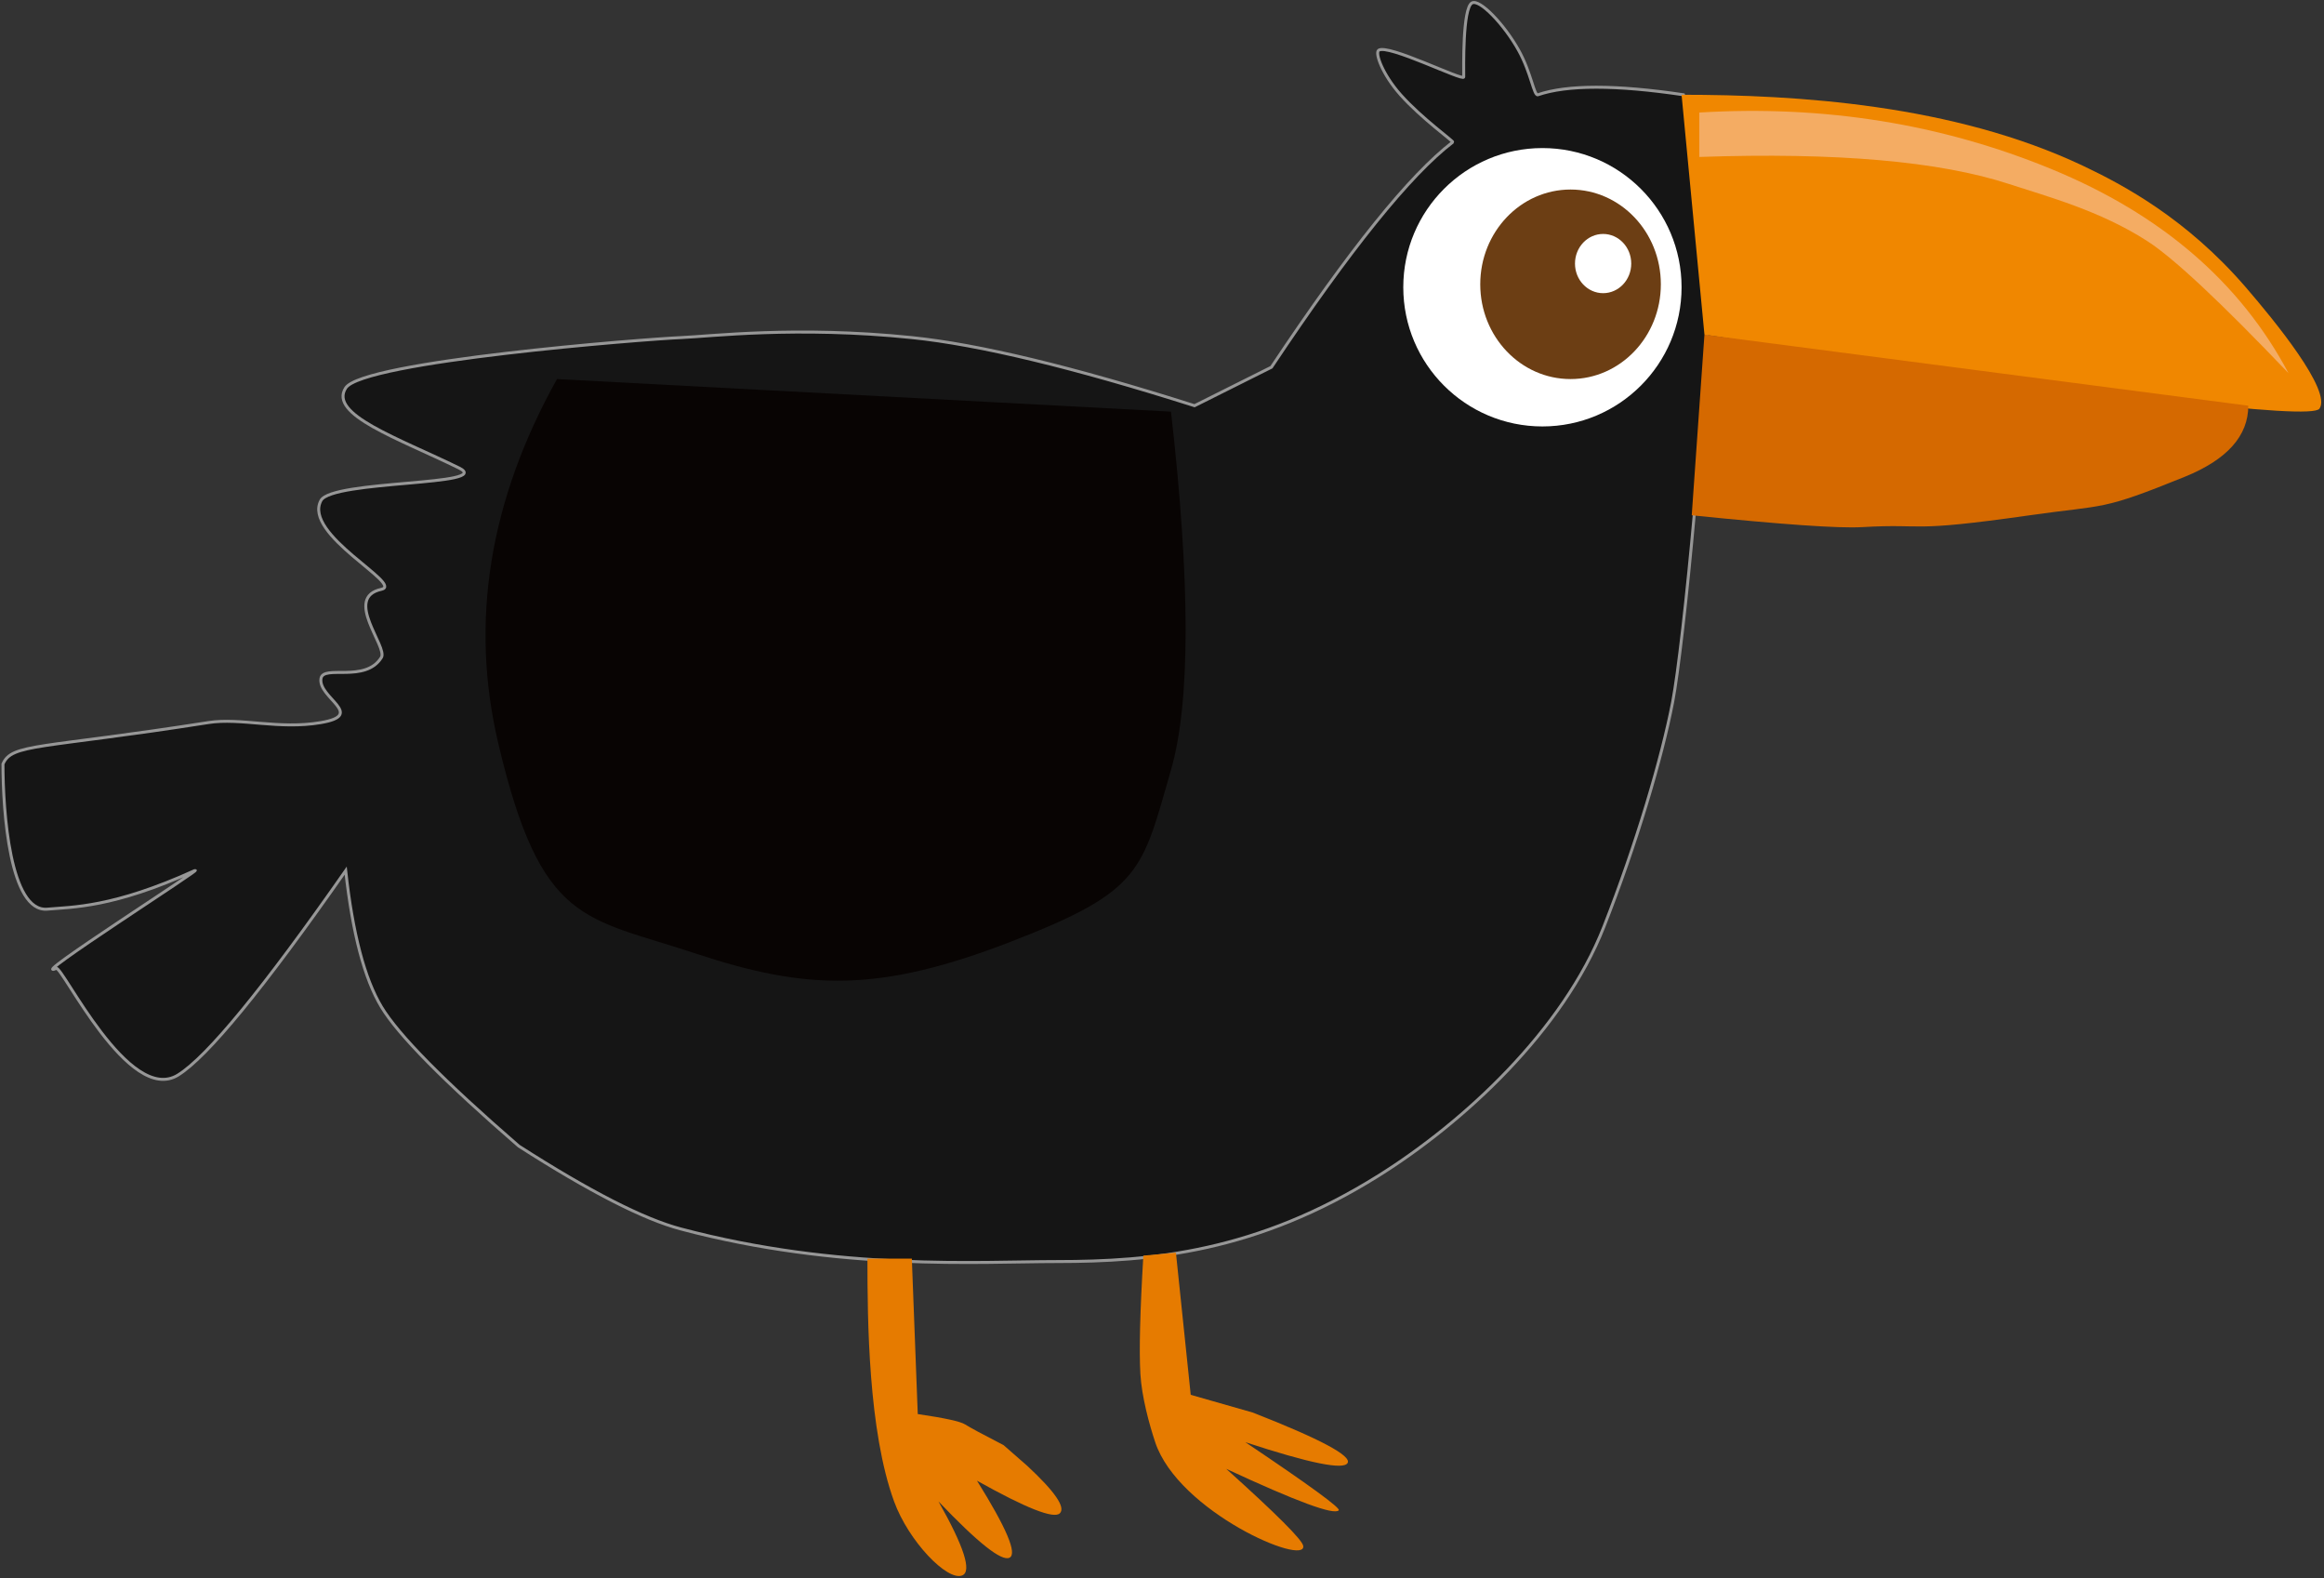 <?xml version="1.0" encoding="UTF-8"?>
<svg width="785px" height="533px" viewBox="0 0 785 533" version="1.1" xmlns="http://www.w3.org/2000/svg" xmlns:xlink="http://www.w3.org/1999/xlink">
    <rect x="0" y="0" width="785" height="533" fill="#333333" stroke="none"/>
    <!-- Generator: Sketch 47.1 (45422) - http://www.bohemiancoding.com/sketch -->
    <title>Group</title>
    <desc>Created with Sketch.</desc>
    <defs></defs>
    <g id="Page-1" stroke="none" stroke-width="1" fill="none" fill-rule="evenodd">
        <g id="Group" transform="translate(1, 0)">
            <path d="M115.769,294 C118.1,315.179 122.121,330.512 127.832,340 C133.542,349.488 149.007,365.154 174.226,387 C198.139,402.333 216.388,411.666 228.971,415 C282.736,429.244 329.742,426 356.091,426 C387.957,426 423.393,422.82 464.654,397 C493.418,379 527,348 540.74,313 C551.775,284.892 560.351,256 564,237 C567.649,218 576,132.845 576,93 C576,66.437 573.216,46.103 567.649,32 C544.778,28.608 528.385,28.608 518.471,32 C517.128,32.459 516.217,24.627 511.976,17 C507.107,8.244 498.792,-0.423 496.202,1 C493.017,2.75 493.418,23 493.418,26 C493.418,27.588 467.675,14.661 464.654,17 C463.413,17.96 465.981,25.147 472.077,32 C479.178,39.983 490.06,47.73 489.707,48 C475.242,59.07 454.829,84.404 428.466,124 L402.486,137 C361.499,123.992 329.67,116.325 307,114 C268,110 239.201,113.57 228.971,114 C216.485,114.525 121.601,122 115.769,131 C109.938,140 133.587,148 154,158 C166.355,164.053 111.212,162.043 107.418,169 C101.152,180.49 135.538,197.339 127.832,199 C114.944,201.778 130.027,218.455 127.832,222 C122.397,230.776 108.158,224.313 107.418,229.148 C106.421,235.668 122.634,241.389 107.418,244 C93.205,246.439 80.349,242.278 69.375,244 C12.42,252.937 3,251 0,258 C0,274 2.331,308.11 15,307 C23.393,306.264 37.191,306.528 64.736,294 C69.314,291.918 7.43,331.413 18,327 C20.028,326.154 42.57,373.35 59.168,363 C69.071,356.825 87.938,333.825 115.769,294 Z" id="Path" stroke="#979797" fill="#151515"></path>
            <path d="M567,32 C605.836,32 658.724,35.211 702.629,56 C716.047,62.353 737.528,73.756 757.568,97 C767.25,108.23 786.754,132 782.462,138 C779.601,142 710.355,133.667 574.726,113" id="Path-2" fill="#F08700"></path>
            <path d="M758.426,137 C758.426,147.196 751.273,155.196 736.966,161 C708.325,172.618 710.638,170.286 684.603,174 C642.54,180 650.284,176.714 627.947,178 C620.095,178.452 600.923,177.119 570.434,174 L574.726,113" id="Path-3" fill="#D56900"></path>
            <path d="M292,425 C292,445.879 292.285,483.126 301,507 C305.92,520.479 319,534 324,532 C327.333,530.667 324.667,522.333 316,507 C329.333,521 337.333,527.333 340,526 C342.667,524.667 339,516 329,500 C345.667,509.333 355,513 357,511 C359,509 355.333,503.667 346,495 L338,488 C330.909,484.34 326.575,482.007 325,481 C323.425,479.993 318.091,478.827 309,477.5 L307,425" id="Path-4" fill="#E67B00"></path>
            <path d="M385.201,424 C384.073,442.823 383.739,456.156 384.201,464 C384.647,471.572 387.146,480.836 389.201,487 C397.073,510.616 440.38,529.072 439.201,522 C438.86,519.956 430.194,511.289 413.201,496 C436.975,507.049 449.641,511.716 451.201,510 C451.886,509.247 441.374,501.581 419.665,487 C441.378,494.125 452.89,496.458 454.201,494 C455.512,491.542 444.845,485.875 422.201,477 L401.201,471 L396.201,423" id="Path-5" fill="#E67B00"></path>
            <path d="M394.538,139 C401.126,196.838 401.126,237.172 394.538,260 C384.658,294.243 384.865,300.838 340.434,318 C296.004,335.162 271.751,334.504 234.03,322 C196.309,309.496 181.794,312.45 167.302,251 C157.64,210.034 164.253,169.034 187.14,128" id="Path-6" fill="#080403"></path>
            <circle id="Oval" fill="#FFFFFF" cx="520" cy="97" r="47"></circle>
            <ellipse id="Oval-2" fill="#6C3E14" cx="529.5" cy="96" rx="30.5" ry="32"></ellipse>
            <ellipse id="Oval-3" fill="#FFFFFF" cx="540.5" cy="89" rx="9.5" ry="10"></ellipse>
            <path d="M573,38 C615.104,35.452 654.722,41.805 691.851,57.059 C728.981,72.313 755.697,95.293 772,126 C749.097,102.014 733.22,87.163 724.369,81.448 C708.354,71.108 690.442,66.342 677.625,62.14 C654.183,54.454 619.308,51.407 573,53 L573,38 Z" id="Path-7" fill="#F4AC63"></path>
        </g>
    </g>
</svg>